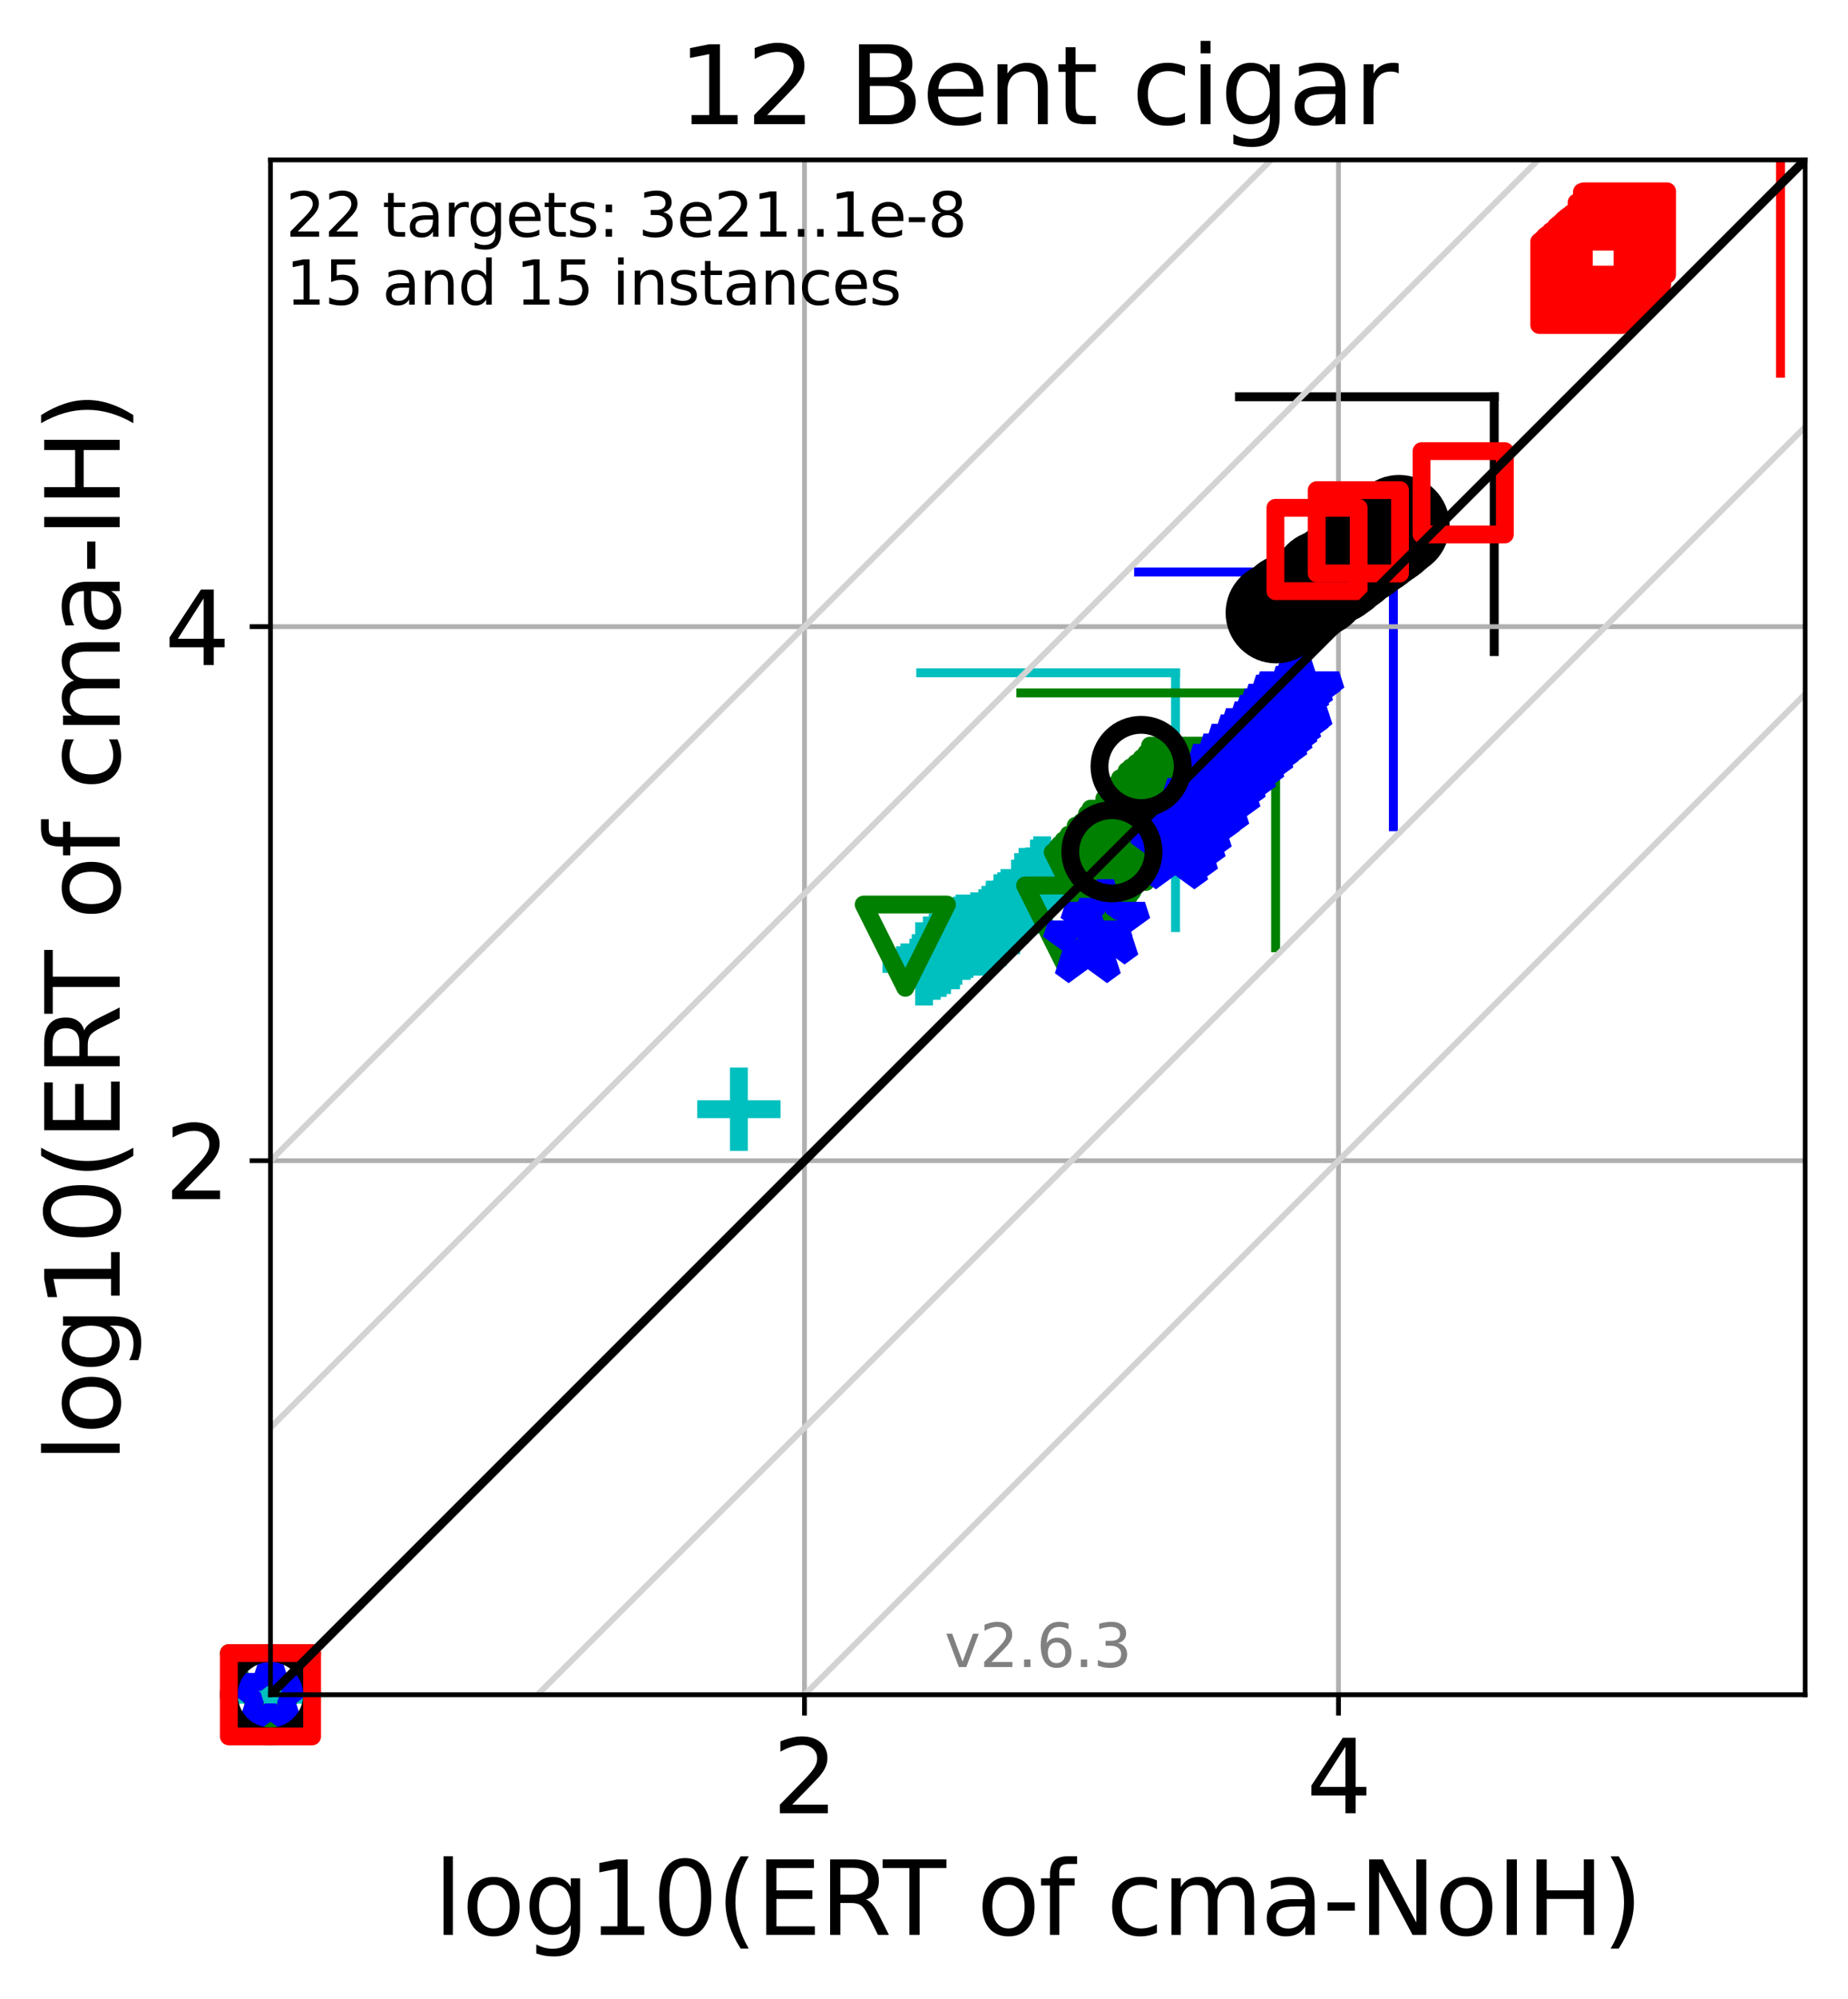 <?xml version="1.0" encoding="utf-8" standalone="no"?>
<!DOCTYPE svg PUBLIC "-//W3C//DTD SVG 1.1//EN"
  "http://www.w3.org/Graphics/SVG/1.1/DTD/svg11.dtd">
<svg height="335.983pt" version="1.1" viewBox="0 0 310.669 335.983" width="310.669pt" xmlns="http://www.w3.org/2000/svg" xmlns:xlink="http://www.w3.org/1999/xlink">
 <defs>
  <style type="text/css">*{stroke-linecap:butt;stroke-linejoin:round;}</style>
 </defs>
 <g id="figure_1">
  <g id="patch_1">
   <path d="M 0 335.983 
L 310.669 335.983 
L 310.669 -0 
L 0 -0 
z
" style="fill:#ffffff;"/>
  </g>
  <g id="axes_1">
   <g id="patch_2">
    <path d="M 45.469 284.877 
L 303.469 284.877 
L 303.469 26.877 
L 45.469 26.877 
z
" style="fill:#ffffff;"/>
   </g>
   <g id="line2d_1">
    <path clip-path="url(#pe88370decc)" d="M 197.62 155.919 
L 197.62 113.087 
" style="fill:none;stroke:#00bfbf;stroke-linecap:square;stroke-width:1.5;"/>
   </g>
   <g id="line2d_2">
    <path clip-path="url(#pe88370decc)" d="M 154.787 113.087 
L 197.62 113.087 
" style="fill:none;stroke:#00bfbf;stroke-linecap:square;stroke-width:1.5;"/>
   </g>
   <g id="line2d_3">
    <path clip-path="url(#pe88370decc)" d="M 214.446 159.308 
L 214.446 116.476 
" style="fill:none;stroke:#008000;stroke-linecap:square;stroke-width:1.5;"/>
   </g>
   <g id="line2d_4">
    <path clip-path="url(#pe88370decc)" d="M 171.613 116.476 
L 214.446 116.476 
" style="fill:none;stroke:#008000;stroke-linecap:square;stroke-width:1.5;"/>
   </g>
   <g id="line2d_5">
    <path clip-path="url(#pe88370decc)" d="M 234.241 138.978 
L 234.241 96.146 
" style="fill:none;stroke:#0000ff;stroke-linecap:square;stroke-width:1.5;"/>
   </g>
   <g id="line2d_6">
    <path clip-path="url(#pe88370decc)" d="M 191.408 96.146 
L 234.241 96.146 
" style="fill:none;stroke:#0000ff;stroke-linecap:square;stroke-width:1.5;"/>
   </g>
   <g id="line2d_7">
    <path clip-path="url(#pe88370decc)" d="M 251.196 109.528 
L 251.196 66.696 
" style="fill:none;stroke:#000000;stroke-linecap:square;stroke-width:1.5;"/>
   </g>
   <g id="line2d_8">
    <path clip-path="url(#pe88370decc)" d="M 208.363 66.696 
L 251.196 66.696 
" style="fill:none;stroke:#000000;stroke-linecap:square;stroke-width:1.5;"/>
   </g>
   <g id="line2d_9">
    <path clip-path="url(#pe88370decc)" d="M 299.321 62.734 
L 299.321 19.902 
" style="fill:none;stroke:#ff0000;stroke-linecap:square;stroke-width:1.5;"/>
   </g>
   <g id="line2d_10">
    <path clip-path="url(#pe88370decc)" d="M 256.488 19.902 
L 299.321 19.902 
" style="fill:none;stroke:#ff0000;stroke-linecap:square;stroke-width:1.5;"/>
   </g>
   <g id="matplotlib.axis_1">
    <g id="xtick_1">
     <g id="line2d_11">
      <path clip-path="url(#pe88370decc)" d="M 135.242 284.877 
L 135.242 26.877 
" style="fill:none;stroke:#b0b0b0;stroke-linecap:square;stroke-width:0.8;"/>
     </g>
     <g id="line2d_12">
      <defs>
       <path d="M 0 0 
L 0 3.5 
" id="m58b9a3be52" style="stroke:#000000;stroke-width:0.8;"/>
      </defs>
      <g>
       <use style="stroke:#000000;stroke-width:0.8;" x="135.242" xlink:href="#m58b9a3be52" y="284.877"/>
      </g>
     </g>
     <g id="text_1">
      <!-- 2 -->
      <g transform="translate(129.833 304.795)scale(0.17 -0.17)">
       <defs>
        <path d="M 1228 531 
L 3431 531 
L 3431 0 
L 469 0 
L 469 531 
Q 828 903 1448 1529 
Q 2069 2156 2228 2338 
Q 2531 2678 2651 2914 
Q 2772 3150 2772 3378 
Q 2772 3750 2511 3984 
Q 2250 4219 1831 4219 
Q 1534 4219 1204 4116 
Q 875 4013 500 3803 
L 500 4441 
Q 881 4594 1212 4672 
Q 1544 4750 1819 4750 
Q 2544 4750 2975 4387 
Q 3406 4025 3406 3419 
Q 3406 3131 3298 2873 
Q 3191 2616 2906 2266 
Q 2828 2175 2409 1742 
Q 1991 1309 1228 531 
z
" id="DejaVuSans-32" transform="scale(0.016)"/>
       </defs>
       <use xlink:href="#DejaVuSans-32"/>
      </g>
     </g>
    </g>
    <g id="xtick_2">
     <g id="line2d_13">
      <path clip-path="url(#pe88370decc)" d="M 225.014 284.877 
L 225.014 26.877 
" style="fill:none;stroke:#b0b0b0;stroke-linecap:square;stroke-width:0.8;"/>
     </g>
     <g id="line2d_14">
      <g>
       <use style="stroke:#000000;stroke-width:0.8;" x="225.014" xlink:href="#m58b9a3be52" y="284.877"/>
      </g>
     </g>
     <g id="text_2">
      <!-- 4 -->
      <g transform="translate(219.606 304.795)scale(0.17 -0.17)">
       <defs>
        <path d="M 2419 4116 
L 825 1625 
L 2419 1625 
L 2419 4116 
z
M 2253 4666 
L 3047 4666 
L 3047 1625 
L 3713 1625 
L 3713 1100 
L 3047 1100 
L 3047 0 
L 2419 0 
L 2419 1100 
L 313 1100 
L 313 1709 
L 2253 4666 
z
" id="DejaVuSans-34" transform="scale(0.016)"/>
       </defs>
       <use xlink:href="#DejaVuSans-34"/>
      </g>
     </g>
    </g>
    <g id="text_3">
     <!-- log10(ERT of cma-NoIH) -->
     <g transform="translate(72.925 325.247)scale(0.17 -0.17)">
      <defs>
       <path d="M 603 4863 
L 1178 4863 
L 1178 0 
L 603 0 
L 603 4863 
z
" id="DejaVuSans-6c" transform="scale(0.016)"/>
       <path d="M 1959 3097 
Q 1497 3097 1228 2736 
Q 959 2375 959 1747 
Q 959 1119 1226 758 
Q 1494 397 1959 397 
Q 2419 397 2687 759 
Q 2956 1122 2956 1747 
Q 2956 2369 2687 2733 
Q 2419 3097 1959 3097 
z
M 1959 3584 
Q 2709 3584 3137 3096 
Q 3566 2609 3566 1747 
Q 3566 888 3137 398 
Q 2709 -91 1959 -91 
Q 1206 -91 779 398 
Q 353 888 353 1747 
Q 353 2609 779 3096 
Q 1206 3584 1959 3584 
z
" id="DejaVuSans-6f" transform="scale(0.016)"/>
       <path d="M 2906 1791 
Q 2906 2416 2648 2759 
Q 2391 3103 1925 3103 
Q 1463 3103 1205 2759 
Q 947 2416 947 1791 
Q 947 1169 1205 825 
Q 1463 481 1925 481 
Q 2391 481 2648 825 
Q 2906 1169 2906 1791 
z
M 3481 434 
Q 3481 -459 3084 -895 
Q 2688 -1331 1869 -1331 
Q 1566 -1331 1297 -1286 
Q 1028 -1241 775 -1147 
L 775 -588 
Q 1028 -725 1275 -790 
Q 1522 -856 1778 -856 
Q 2344 -856 2625 -561 
Q 2906 -266 2906 331 
L 2906 616 
Q 2728 306 2450 153 
Q 2172 0 1784 0 
Q 1141 0 747 490 
Q 353 981 353 1791 
Q 353 2603 747 3093 
Q 1141 3584 1784 3584 
Q 2172 3584 2450 3431 
Q 2728 3278 2906 2969 
L 2906 3500 
L 3481 3500 
L 3481 434 
z
" id="DejaVuSans-67" transform="scale(0.016)"/>
       <path d="M 794 531 
L 1825 531 
L 1825 4091 
L 703 3866 
L 703 4441 
L 1819 4666 
L 2450 4666 
L 2450 531 
L 3481 531 
L 3481 0 
L 794 0 
L 794 531 
z
" id="DejaVuSans-31" transform="scale(0.016)"/>
       <path d="M 2034 4250 
Q 1547 4250 1301 3770 
Q 1056 3291 1056 2328 
Q 1056 1369 1301 889 
Q 1547 409 2034 409 
Q 2525 409 2770 889 
Q 3016 1369 3016 2328 
Q 3016 3291 2770 3770 
Q 2525 4250 2034 4250 
z
M 2034 4750 
Q 2819 4750 3233 4129 
Q 3647 3509 3647 2328 
Q 3647 1150 3233 529 
Q 2819 -91 2034 -91 
Q 1250 -91 836 529 
Q 422 1150 422 2328 
Q 422 3509 836 4129 
Q 1250 4750 2034 4750 
z
" id="DejaVuSans-30" transform="scale(0.016)"/>
       <path d="M 1984 4856 
Q 1566 4138 1362 3434 
Q 1159 2731 1159 2009 
Q 1159 1288 1364 580 
Q 1569 -128 1984 -844 
L 1484 -844 
Q 1016 -109 783 600 
Q 550 1309 550 2009 
Q 550 2706 781 3412 
Q 1013 4119 1484 4856 
L 1984 4856 
z
" id="DejaVuSans-28" transform="scale(0.016)"/>
       <path d="M 628 4666 
L 3578 4666 
L 3578 4134 
L 1259 4134 
L 1259 2753 
L 3481 2753 
L 3481 2222 
L 1259 2222 
L 1259 531 
L 3634 531 
L 3634 0 
L 628 0 
L 628 4666 
z
" id="DejaVuSans-45" transform="scale(0.016)"/>
       <path d="M 2841 2188 
Q 3044 2119 3236 1894 
Q 3428 1669 3622 1275 
L 4263 0 
L 3584 0 
L 2988 1197 
Q 2756 1666 2539 1819 
Q 2322 1972 1947 1972 
L 1259 1972 
L 1259 0 
L 628 0 
L 628 4666 
L 2053 4666 
Q 2853 4666 3247 4331 
Q 3641 3997 3641 3322 
Q 3641 2881 3436 2590 
Q 3231 2300 2841 2188 
z
M 1259 4147 
L 1259 2491 
L 2053 2491 
Q 2509 2491 2742 2702 
Q 2975 2913 2975 3322 
Q 2975 3731 2742 3939 
Q 2509 4147 2053 4147 
L 1259 4147 
z
" id="DejaVuSans-52" transform="scale(0.016)"/>
       <path d="M -19 4666 
L 3928 4666 
L 3928 4134 
L 2272 4134 
L 2272 0 
L 1638 0 
L 1638 4134 
L -19 4134 
L -19 4666 
z
" id="DejaVuSans-54" transform="scale(0.016)"/>
       <path id="DejaVuSans-20" transform="scale(0.016)"/>
       <path d="M 2375 4863 
L 2375 4384 
L 1825 4384 
Q 1516 4384 1395 4259 
Q 1275 4134 1275 3809 
L 1275 3500 
L 2222 3500 
L 2222 3053 
L 1275 3053 
L 1275 0 
L 697 0 
L 697 3053 
L 147 3053 
L 147 3500 
L 697 3500 
L 697 3744 
Q 697 4328 969 4595 
Q 1241 4863 1831 4863 
L 2375 4863 
z
" id="DejaVuSans-66" transform="scale(0.016)"/>
       <path d="M 3122 3366 
L 3122 2828 
Q 2878 2963 2633 3030 
Q 2388 3097 2138 3097 
Q 1578 3097 1268 2742 
Q 959 2388 959 1747 
Q 959 1106 1268 751 
Q 1578 397 2138 397 
Q 2388 397 2633 464 
Q 2878 531 3122 666 
L 3122 134 
Q 2881 22 2623 -34 
Q 2366 -91 2075 -91 
Q 1284 -91 818 406 
Q 353 903 353 1747 
Q 353 2603 823 3093 
Q 1294 3584 2113 3584 
Q 2378 3584 2631 3529 
Q 2884 3475 3122 3366 
z
" id="DejaVuSans-63" transform="scale(0.016)"/>
       <path d="M 3328 2828 
Q 3544 3216 3844 3400 
Q 4144 3584 4550 3584 
Q 5097 3584 5394 3201 
Q 5691 2819 5691 2113 
L 5691 0 
L 5113 0 
L 5113 2094 
Q 5113 2597 4934 2840 
Q 4756 3084 4391 3084 
Q 3944 3084 3684 2787 
Q 3425 2491 3425 1978 
L 3425 0 
L 2847 0 
L 2847 2094 
Q 2847 2600 2669 2842 
Q 2491 3084 2119 3084 
Q 1678 3084 1418 2786 
Q 1159 2488 1159 1978 
L 1159 0 
L 581 0 
L 581 3500 
L 1159 3500 
L 1159 2956 
Q 1356 3278 1631 3431 
Q 1906 3584 2284 3584 
Q 2666 3584 2933 3390 
Q 3200 3197 3328 2828 
z
" id="DejaVuSans-6d" transform="scale(0.016)"/>
       <path d="M 2194 1759 
Q 1497 1759 1228 1600 
Q 959 1441 959 1056 
Q 959 750 1161 570 
Q 1363 391 1709 391 
Q 2188 391 2477 730 
Q 2766 1069 2766 1631 
L 2766 1759 
L 2194 1759 
z
M 3341 1997 
L 3341 0 
L 2766 0 
L 2766 531 
Q 2569 213 2275 61 
Q 1981 -91 1556 -91 
Q 1019 -91 701 211 
Q 384 513 384 1019 
Q 384 1609 779 1909 
Q 1175 2209 1959 2209 
L 2766 2209 
L 2766 2266 
Q 2766 2663 2505 2880 
Q 2244 3097 1772 3097 
Q 1472 3097 1187 3025 
Q 903 2953 641 2809 
L 641 3341 
Q 956 3463 1253 3523 
Q 1550 3584 1831 3584 
Q 2591 3584 2966 3190 
Q 3341 2797 3341 1997 
z
" id="DejaVuSans-61" transform="scale(0.016)"/>
       <path d="M 313 2009 
L 1997 2009 
L 1997 1497 
L 313 1497 
L 313 2009 
z
" id="DejaVuSans-2d" transform="scale(0.016)"/>
       <path d="M 628 4666 
L 1478 4666 
L 3547 763 
L 3547 4666 
L 4159 4666 
L 4159 0 
L 3309 0 
L 1241 3903 
L 1241 0 
L 628 0 
L 628 4666 
z
" id="DejaVuSans-4e" transform="scale(0.016)"/>
       <path d="M 628 4666 
L 1259 4666 
L 1259 0 
L 628 0 
L 628 4666 
z
" id="DejaVuSans-49" transform="scale(0.016)"/>
       <path d="M 628 4666 
L 1259 4666 
L 1259 2753 
L 3553 2753 
L 3553 4666 
L 4184 4666 
L 4184 0 
L 3553 0 
L 3553 2222 
L 1259 2222 
L 1259 0 
L 628 0 
L 628 4666 
z
" id="DejaVuSans-48" transform="scale(0.016)"/>
       <path d="M 513 4856 
L 1013 4856 
Q 1481 4119 1714 3412 
Q 1947 2706 1947 2009 
Q 1947 1309 1714 600 
Q 1481 -109 1013 -844 
L 513 -844 
Q 928 -128 1133 580 
Q 1338 1288 1338 2009 
Q 1338 2731 1133 3434 
Q 928 4138 513 4856 
z
" id="DejaVuSans-29" transform="scale(0.016)"/>
      </defs>
      <use xlink:href="#DejaVuSans-6c"/>
      <use x="27.783" xlink:href="#DejaVuSans-6f"/>
      <use x="88.965" xlink:href="#DejaVuSans-67"/>
      <use x="152.441" xlink:href="#DejaVuSans-31"/>
      <use x="216.064" xlink:href="#DejaVuSans-30"/>
      <use x="279.688" xlink:href="#DejaVuSans-28"/>
      <use x="318.701" xlink:href="#DejaVuSans-45"/>
      <use x="381.885" xlink:href="#DejaVuSans-52"/>
      <use x="444.117" xlink:href="#DejaVuSans-54"/>
      <use x="505.201" xlink:href="#DejaVuSans-20"/>
      <use x="536.988" xlink:href="#DejaVuSans-6f"/>
      <use x="598.17" xlink:href="#DejaVuSans-66"/>
      <use x="633.375" xlink:href="#DejaVuSans-20"/>
      <use x="665.162" xlink:href="#DejaVuSans-63"/>
      <use x="720.143" xlink:href="#DejaVuSans-6d"/>
      <use x="817.555" xlink:href="#DejaVuSans-61"/>
      <use x="878.834" xlink:href="#DejaVuSans-2d"/>
      <use x="914.918" xlink:href="#DejaVuSans-4e"/>
      <use x="989.723" xlink:href="#DejaVuSans-6f"/>
      <use x="1050.904" xlink:href="#DejaVuSans-49"/>
      <use x="1080.396" xlink:href="#DejaVuSans-48"/>
      <use x="1155.592" xlink:href="#DejaVuSans-29"/>
     </g>
    </g>
   </g>
   <g id="matplotlib.axis_2">
    <g id="ytick_1">
     <g id="line2d_15">
      <path clip-path="url(#pe88370decc)" d="M 45.469 195.105 
L 303.469 195.105 
" style="fill:none;stroke:#b0b0b0;stroke-linecap:square;stroke-width:0.8;"/>
     </g>
     <g id="line2d_16">
      <defs>
       <path d="M 0 0 
L -3.5 0 
" id="m7a13456a3b" style="stroke:#000000;stroke-width:0.8;"/>
      </defs>
      <g>
       <use style="stroke:#000000;stroke-width:0.8;" x="45.469" xlink:href="#m7a13456a3b" y="195.105"/>
      </g>
     </g>
     <g id="text_4">
      <!-- 2 -->
      <g transform="translate(27.653 201.563)scale(0.17 -0.17)">
       <use xlink:href="#DejaVuSans-32"/>
      </g>
     </g>
    </g>
    <g id="ytick_2">
     <g id="line2d_17">
      <path clip-path="url(#pe88370decc)" d="M 45.469 105.332 
L 303.469 105.332 
" style="fill:none;stroke:#b0b0b0;stroke-linecap:square;stroke-width:0.8;"/>
     </g>
     <g id="line2d_18">
      <g>
       <use style="stroke:#000000;stroke-width:0.8;" x="45.469" xlink:href="#m7a13456a3b" y="105.332"/>
      </g>
     </g>
     <g id="text_5">
      <!-- 4 -->
      <g transform="translate(27.653 111.791)scale(0.17 -0.17)">
       <use xlink:href="#DejaVuSans-34"/>
      </g>
     </g>
    </g>
    <g id="text_6">
     <!-- log10(ERT of cma-IH) -->
     <g transform="translate(20.117 245.862)rotate(-90)scale(0.17 -0.17)">
      <use xlink:href="#DejaVuSans-6c"/>
      <use x="27.783" xlink:href="#DejaVuSans-6f"/>
      <use x="88.965" xlink:href="#DejaVuSans-67"/>
      <use x="152.441" xlink:href="#DejaVuSans-31"/>
      <use x="216.064" xlink:href="#DejaVuSans-30"/>
      <use x="279.688" xlink:href="#DejaVuSans-28"/>
      <use x="318.701" xlink:href="#DejaVuSans-45"/>
      <use x="381.885" xlink:href="#DejaVuSans-52"/>
      <use x="444.117" xlink:href="#DejaVuSans-54"/>
      <use x="505.201" xlink:href="#DejaVuSans-20"/>
      <use x="536.988" xlink:href="#DejaVuSans-6f"/>
      <use x="598.17" xlink:href="#DejaVuSans-66"/>
      <use x="633.375" xlink:href="#DejaVuSans-20"/>
      <use x="665.162" xlink:href="#DejaVuSans-63"/>
      <use x="720.143" xlink:href="#DejaVuSans-6d"/>
      <use x="817.555" xlink:href="#DejaVuSans-61"/>
      <use x="878.834" xlink:href="#DejaVuSans-2d"/>
      <use x="914.918" xlink:href="#DejaVuSans-49"/>
      <use x="944.41" xlink:href="#DejaVuSans-48"/>
      <use x="1019.605" xlink:href="#DejaVuSans-29"/>
     </g>
    </g>
   </g>
   <g id="line2d_19">
    <defs>
     <path d="M -7 0 
L 7 0 
M 0 7 
L 0 -7 
" id="mf3eb444667" style="stroke:#00bfbf;stroke-width:3;"/>
    </defs>
    <g>
     <use style="fill-opacity:0;stroke:#00bfbf;stroke-width:3;" x="45.469" xlink:href="#mf3eb444667" y="284.877"/>
     <use style="fill-opacity:0;stroke:#00bfbf;stroke-width:3;" x="124.215" xlink:href="#mf3eb444667" y="186.453"/>
     <use style="fill-opacity:0;stroke:#00bfbf;stroke-width:3;" x="155.35" xlink:href="#mf3eb444667" y="162.024"/>
     <use style="fill-opacity:0;stroke:#00bfbf;stroke-width:3;" x="156.645" xlink:href="#mf3eb444667" y="161.06"/>
     <use style="fill-opacity:0;stroke:#00bfbf;stroke-width:3;" x="157.638" xlink:href="#mf3eb444667" y="160.568"/>
     <use style="fill-opacity:0;stroke:#00bfbf;stroke-width:3;" x="158.377" xlink:href="#mf3eb444667" y="160.088"/>
     <use style="fill-opacity:0;stroke:#00bfbf;stroke-width:3;" x="159.884" xlink:href="#mf3eb444667" y="159.283"/>
     <use style="fill-opacity:0;stroke:#00bfbf;stroke-width:3;" x="160.273" xlink:href="#mf3eb444667" y="158.53"/>
     <use style="fill-opacity:0;stroke:#00bfbf;stroke-width:3;" x="161.685" xlink:href="#mf3eb444667" y="157.716"/>
     <use style="fill-opacity:0;stroke:#00bfbf;stroke-width:3;" x="162.145" xlink:href="#mf3eb444667" y="157.375"/>
     <use style="fill-opacity:0;stroke:#00bfbf;stroke-width:3;" x="164.602" xlink:href="#mf3eb444667" y="157"/>
     <use style="fill-opacity:0;stroke:#00bfbf;stroke-width:3;" x="165.968" xlink:href="#mf3eb444667" y="156.473"/>
     <use style="fill-opacity:0;stroke:#00bfbf;stroke-width:3;" x="167.205" xlink:href="#mf3eb444667" y="155.515"/>
     <use style="fill-opacity:0;stroke:#00bfbf;stroke-width:3;" x="167.71" xlink:href="#mf3eb444667" y="155.43"/>
     <use style="fill-opacity:0;stroke:#00bfbf;stroke-width:3;" x="168.514" xlink:href="#mf3eb444667" y="153.961"/>
     <use style="fill-opacity:0;stroke:#00bfbf;stroke-width:3;" x="169.998" xlink:href="#mf3eb444667" y="153.399"/>
     <use style="fill-opacity:0;stroke:#00bfbf;stroke-width:3;" x="171.46" xlink:href="#mf3eb444667" y="151.513"/>
     <use style="fill-opacity:0;stroke:#00bfbf;stroke-width:3;" x="171.992" xlink:href="#mf3eb444667" y="150.412"/>
     <use style="fill-opacity:0;stroke:#00bfbf;stroke-width:3;" x="172.732" xlink:href="#mf3eb444667" y="149.543"/>
     <use style="fill-opacity:0;stroke:#00bfbf;stroke-width:3;" x="173.855" xlink:href="#mf3eb444667" y="149.451"/>
     <use style="fill-opacity:0;stroke:#00bfbf;stroke-width:3;" x="174.653" xlink:href="#mf3eb444667" y="148.13"/>
     <use style="fill-opacity:0;stroke:#00bfbf;stroke-width:3;" x="175.196" xlink:href="#mf3eb444667" y="147.589"/>
    </g>
   </g>
   <g id="line2d_20">
    <defs>
     <path d="M -0 7 
L 7 -7 
L -7 -7 
z
" id="m4b9b39e2ca" style="stroke:#008000;stroke-linejoin:miter;stroke-width:3;"/>
    </defs>
    <g>
     <use style="fill-opacity:0;stroke:#008000;stroke-linejoin:miter;stroke-width:3;" x="45.469" xlink:href="#m4b9b39e2ca" y="284.877"/>
     <use style="fill-opacity:0;stroke:#008000;stroke-linejoin:miter;stroke-width:3;" x="152.194" xlink:href="#m4b9b39e2ca" y="159.047"/>
     <use style="fill-opacity:0;stroke:#008000;stroke-linejoin:miter;stroke-width:3;" x="179.329" xlink:href="#m4b9b39e2ca" y="155.844"/>
     <use style="fill-opacity:0;stroke:#008000;stroke-linejoin:miter;stroke-width:3;" x="183.975" xlink:href="#m4b9b39e2ca" y="150.254"/>
     <use style="fill-opacity:0;stroke:#008000;stroke-linejoin:miter;stroke-width:3;" x="184.7" xlink:href="#m4b9b39e2ca" y="149.514"/>
     <use style="fill-opacity:0;stroke:#008000;stroke-linejoin:miter;stroke-width:3;" x="185.107" xlink:href="#m4b9b39e2ca" y="148.991"/>
     <use style="fill-opacity:0;stroke:#008000;stroke-linejoin:miter;stroke-width:3;" x="185.778" xlink:href="#m4b9b39e2ca" y="148.257"/>
     <use style="fill-opacity:0;stroke:#008000;stroke-linejoin:miter;stroke-width:3;" x="186.64" xlink:href="#m4b9b39e2ca" y="147.305"/>
     <use style="fill-opacity:0;stroke:#008000;stroke-linejoin:miter;stroke-width:3;" x="187.832" xlink:href="#m4b9b39e2ca" y="145.797"/>
     <use style="fill-opacity:0;stroke:#008000;stroke-linejoin:miter;stroke-width:3;" x="188.845" xlink:href="#m4b9b39e2ca" y="145.149"/>
     <use style="fill-opacity:0;stroke:#008000;stroke-linejoin:miter;stroke-width:3;" x="189.736" xlink:href="#m4b9b39e2ca" y="143.789"/>
     <use style="fill-opacity:0;stroke:#008000;stroke-linejoin:miter;stroke-width:3;" x="190.336" xlink:href="#m4b9b39e2ca" y="142.934"/>
     <use style="fill-opacity:0;stroke:#008000;stroke-linejoin:miter;stroke-width:3;" x="192.644" xlink:href="#m4b9b39e2ca" y="141.242"/>
     <use style="fill-opacity:0;stroke:#008000;stroke-linejoin:miter;stroke-width:3;" x="193.743" xlink:href="#m4b9b39e2ca" y="140.293"/>
     <use style="fill-opacity:0;stroke:#008000;stroke-linejoin:miter;stroke-width:3;" x="194.895" xlink:href="#m4b9b39e2ca" y="138.562"/>
     <use style="fill-opacity:0;stroke:#008000;stroke-linejoin:miter;stroke-width:3;" x="195.287" xlink:href="#m4b9b39e2ca" y="137.824"/>
     <use style="fill-opacity:0;stroke:#008000;stroke-linejoin:miter;stroke-width:3;" x="196.39" xlink:href="#m4b9b39e2ca" y="136.586"/>
     <use style="fill-opacity:0;stroke:#008000;stroke-linejoin:miter;stroke-width:3;" x="197.082" xlink:href="#m4b9b39e2ca" y="135.985"/>
     <use style="fill-opacity:0;stroke:#008000;stroke-linejoin:miter;stroke-width:3;" x="197.973" xlink:href="#m4b9b39e2ca" y="135.259"/>
     <use style="fill-opacity:0;stroke:#008000;stroke-linejoin:miter;stroke-width:3;" x="198.906" xlink:href="#m4b9b39e2ca" y="134.416"/>
     <use style="fill-opacity:0;stroke:#008000;stroke-linejoin:miter;stroke-width:3;" x="199.722" xlink:href="#m4b9b39e2ca" y="133.545"/>
     <use style="fill-opacity:0;stroke:#008000;stroke-linejoin:miter;stroke-width:3;" x="200.336" xlink:href="#m4b9b39e2ca" y="132.333"/>
    </g>
   </g>
   <g id="line2d_21">
    <defs>
     <path d="M 0 -7 
L -1.572 -2.163 
L -6.657 -2.163 
L -2.543 0.826 
L -4.114 5.663 
L -0 2.674 
L 4.114 5.663 
L 2.543 0.826 
L 6.657 -2.163 
L 1.572 -2.163 
z
" id="m11e49c673d" style="stroke:#0000ff;stroke-linejoin:bevel;stroke-width:3;"/>
    </defs>
    <g>
     <use style="fill-opacity:0;stroke:#0000ff;stroke-linejoin:bevel;stroke-width:3;" x="45.469" xlink:href="#m11e49c673d" y="284.877"/>
     <use style="fill-opacity:0;stroke:#0000ff;stroke-linejoin:bevel;stroke-width:3;" x="182.875" xlink:href="#m11e49c673d" y="158.391"/>
     <use style="fill-opacity:0;stroke:#0000ff;stroke-linejoin:bevel;stroke-width:3;" x="185.819" xlink:href="#m11e49c673d" y="155.251"/>
     <use style="fill-opacity:0;stroke:#0000ff;stroke-linejoin:bevel;stroke-width:3;" x="197.559" xlink:href="#m11e49c673d" y="142.618"/>
     <use style="fill-opacity:0;stroke:#0000ff;stroke-linejoin:bevel;stroke-width:3;" x="198.476" xlink:href="#m11e49c673d" y="141.205"/>
     <use style="fill-opacity:0;stroke:#0000ff;stroke-linejoin:bevel;stroke-width:3;" x="199.223" xlink:href="#m11e49c673d" y="140.792"/>
     <use style="fill-opacity:0;stroke:#0000ff;stroke-linejoin:bevel;stroke-width:3;" x="200.499" xlink:href="#m11e49c673d" y="138.715"/>
     <use style="fill-opacity:0;stroke:#0000ff;stroke-linejoin:bevel;stroke-width:3;" x="201.533" xlink:href="#m11e49c673d" y="137.074"/>
     <use style="fill-opacity:0;stroke:#0000ff;stroke-linejoin:bevel;stroke-width:3;" x="202.914" xlink:href="#m11e49c673d" y="134.436"/>
     <use style="fill-opacity:0;stroke:#0000ff;stroke-linejoin:bevel;stroke-width:3;" x="204.477" xlink:href="#m11e49c673d" y="133.237"/>
     <use style="fill-opacity:0;stroke:#0000ff;stroke-linejoin:bevel;stroke-width:3;" x="206.355" xlink:href="#m11e49c673d" y="130.326"/>
     <use style="fill-opacity:0;stroke:#0000ff;stroke-linejoin:bevel;stroke-width:3;" x="207.25" xlink:href="#m11e49c673d" y="128.701"/>
     <use style="fill-opacity:0;stroke:#0000ff;stroke-linejoin:bevel;stroke-width:3;" x="208.986" xlink:href="#m11e49c673d" y="126.97"/>
     <use style="fill-opacity:0;stroke:#0000ff;stroke-linejoin:bevel;stroke-width:3;" x="210.363" xlink:href="#m11e49c673d" y="125.338"/>
     <use style="fill-opacity:0;stroke:#0000ff;stroke-linejoin:bevel;stroke-width:3;" x="211.886" xlink:href="#m11e49c673d" y="123.767"/>
     <use style="fill-opacity:0;stroke:#0000ff;stroke-linejoin:bevel;stroke-width:3;" x="212.773" xlink:href="#m11e49c673d" y="122.696"/>
     <use style="fill-opacity:0;stroke:#0000ff;stroke-linejoin:bevel;stroke-width:3;" x="214.239" xlink:href="#m11e49c673d" y="121.556"/>
     <use style="fill-opacity:0;stroke:#0000ff;stroke-linejoin:bevel;stroke-width:3;" x="215.114" xlink:href="#m11e49c673d" y="120.471"/>
     <use style="fill-opacity:0;stroke:#0000ff;stroke-linejoin:bevel;stroke-width:3;" x="215.913" xlink:href="#m11e49c673d" y="119.404"/>
     <use style="fill-opacity:0;stroke:#0000ff;stroke-linejoin:bevel;stroke-width:3;" x="216.559" xlink:href="#m11e49c673d" y="118.61"/>
     <use style="fill-opacity:0;stroke:#0000ff;stroke-linejoin:bevel;stroke-width:3;" x="217.828" xlink:href="#m11e49c673d" y="117.079"/>
     <use style="fill-opacity:0;stroke:#0000ff;stroke-linejoin:bevel;stroke-width:3;" x="218.466" xlink:href="#m11e49c673d" y="116.515"/>
    </g>
   </g>
   <g id="line2d_22">
    <defs>
     <path d="M 0 7 
C 1.856 7 3.637 6.262 4.95 4.95 
C 6.262 3.637 7 1.856 7 0 
C 7 -1.856 6.262 -3.637 4.95 -4.95 
C 3.637 -6.262 1.856 -7 0 -7 
C -1.856 -7 -3.637 -6.262 -4.95 -4.95 
C -6.262 -3.637 -7 -1.856 -7 0 
C -7 1.856 -6.262 3.637 -4.95 4.95 
C -3.637 6.262 -1.856 7 0 7 
z
" id="mb3752943d4" style="stroke:#000000;stroke-width:3;"/>
    </defs>
    <g>
     <use style="fill-opacity:0;stroke:#000000;stroke-width:3;" x="45.469" xlink:href="#mb3752943d4" y="284.877"/>
     <use style="fill-opacity:0;stroke:#000000;stroke-width:3;" x="186.924" xlink:href="#mb3752943d4" y="143.182"/>
     <use style="fill-opacity:0;stroke:#000000;stroke-width:3;" x="191.832" xlink:href="#mb3752943d4" y="128.837"/>
     <use style="fill-opacity:0;stroke:#000000;stroke-width:3;" x="214.537" xlink:href="#mb3752943d4" y="103.014"/>
     <use style="fill-opacity:0;stroke:#000000;stroke-width:3;" x="215.551" xlink:href="#mb3752943d4" y="102.401"/>
     <use style="fill-opacity:0;stroke:#000000;stroke-width:3;" x="216.59" xlink:href="#mb3752943d4" y="101.565"/>
     <use style="fill-opacity:0;stroke:#000000;stroke-width:3;" x="218.364" xlink:href="#mb3752943d4" y="100.628"/>
     <use style="fill-opacity:0;stroke:#000000;stroke-width:3;" x="219.624" xlink:href="#mb3752943d4" y="99.878"/>
     <use style="fill-opacity:0;stroke:#000000;stroke-width:3;" x="221.507" xlink:href="#mb3752943d4" y="98.572"/>
     <use style="fill-opacity:0;stroke:#000000;stroke-width:3;" x="222.366" xlink:href="#mb3752943d4" y="97.586"/>
     <use style="fill-opacity:0;stroke:#000000;stroke-width:3;" x="224.472" xlink:href="#mb3752943d4" y="96.387"/>
     <use style="fill-opacity:0;stroke:#000000;stroke-width:3;" x="225.469" xlink:href="#mb3752943d4" y="95.667"/>
     <use style="fill-opacity:0;stroke:#000000;stroke-width:3;" x="226.991" xlink:href="#mb3752943d4" y="94.476"/>
     <use style="fill-opacity:0;stroke:#000000;stroke-width:3;" x="227.756" xlink:href="#mb3752943d4" y="93.734"/>
     <use style="fill-opacity:0;stroke:#000000;stroke-width:3;" x="228.98" xlink:href="#mb3752943d4" y="93.008"/>
     <use style="fill-opacity:0;stroke:#000000;stroke-width:3;" x="229.729" xlink:href="#mb3752943d4" y="92.43"/>
     <use style="fill-opacity:0;stroke:#000000;stroke-width:3;" x="231.071" xlink:href="#mb3752943d4" y="91.51"/>
     <use style="fill-opacity:0;stroke:#000000;stroke-width:3;" x="231.892" xlink:href="#mb3752943d4" y="90.865"/>
     <use style="fill-opacity:0;stroke:#000000;stroke-width:3;" x="232.983" xlink:href="#mb3752943d4" y="90.104"/>
     <use style="fill-opacity:0;stroke:#000000;stroke-width:3;" x="233.617" xlink:href="#mb3752943d4" y="89.642"/>
     <use style="fill-opacity:0;stroke:#000000;stroke-width:3;" x="234.614" xlink:href="#mb3752943d4" y="88.77"/>
     <use style="fill-opacity:0;stroke:#000000;stroke-width:3;" x="235.195" xlink:href="#mb3752943d4" y="88.33"/>
    </g>
   </g>
   <g id="line2d_23">
    <defs>
     <path d="M -7 7 
L 7 7 
L 7 -7 
L -7 -7 
z
" id="m42a864ec45" style="stroke:#ff0000;stroke-linejoin:miter;stroke-width:3;"/>
    </defs>
    <g>
     <use style="fill-opacity:0;stroke:#ff0000;stroke-linejoin:miter;stroke-width:3;" x="45.469" xlink:href="#m42a864ec45" y="284.877"/>
     <use style="fill-opacity:0;stroke:#ff0000;stroke-linejoin:miter;stroke-width:3;" x="221.411" xlink:href="#m42a864ec45" y="92.366"/>
     <use style="fill-opacity:0;stroke:#ff0000;stroke-linejoin:miter;stroke-width:3;" x="228.356" xlink:href="#m42a864ec45" y="89.39"/>
     <use style="fill-opacity:0;stroke:#ff0000;stroke-linejoin:miter;stroke-width:3;" x="245.981" xlink:href="#m42a864ec45" y="82.835"/>
     <use style="fill-opacity:0;stroke:#ff0000;stroke-linejoin:miter;stroke-width:3;" x="265.763" xlink:href="#m42a864ec45" y="47.626"/>
     <use style="fill-opacity:0;stroke:#ff0000;stroke-linejoin:miter;stroke-width:3;" x="266.135" xlink:href="#m42a864ec45" y="47.317"/>
     <use style="fill-opacity:0;stroke:#ff0000;stroke-linejoin:miter;stroke-width:3;" x="266.707" xlink:href="#m42a864ec45" y="46.707"/>
     <use style="fill-opacity:0;stroke:#ff0000;stroke-linejoin:miter;stroke-width:3;" x="267.12" xlink:href="#m42a864ec45" y="46.4"/>
     <use style="fill-opacity:0;stroke:#ff0000;stroke-linejoin:miter;stroke-width:3;" x="267.709" xlink:href="#m42a864ec45" y="45.855"/>
     <use style="fill-opacity:0;stroke:#ff0000;stroke-linejoin:miter;stroke-width:3;" x="268.133" xlink:href="#m42a864ec45" y="45.581"/>
     <use style="fill-opacity:0;stroke:#ff0000;stroke-linejoin:miter;stroke-width:3;" x="268.602" xlink:href="#m42a864ec45" y="45.007"/>
     <use style="fill-opacity:0;stroke:#ff0000;stroke-linejoin:miter;stroke-width:3;" x="269.018" xlink:href="#m42a864ec45" y="44.665"/>
     <use style="fill-opacity:0;stroke:#ff0000;stroke-linejoin:miter;stroke-width:3;" x="269.535" xlink:href="#m42a864ec45" y="44.218"/>
     <use style="fill-opacity:0;stroke:#ff0000;stroke-linejoin:miter;stroke-width:3;" x="269.858" xlink:href="#m42a864ec45" y="43.881"/>
     <use style="fill-opacity:0;stroke:#ff0000;stroke-linejoin:miter;stroke-width:3;" x="270.381" xlink:href="#m42a864ec45" y="43.449"/>
     <use style="fill-opacity:0;stroke:#ff0000;stroke-linejoin:miter;stroke-width:3;" x="270.72" xlink:href="#m42a864ec45" y="43.231"/>
     <use style="fill-opacity:0;stroke:#ff0000;stroke-linejoin:miter;stroke-width:3;" x="271.169" xlink:href="#m42a864ec45" y="42.848"/>
     <use style="fill-opacity:0;stroke:#ff0000;stroke-linejoin:miter;stroke-width:3;" x="271.557" xlink:href="#m42a864ec45" y="42.679"/>
     <use style="fill-opacity:0;stroke:#ff0000;stroke-linejoin:miter;stroke-width:3;" x="272.044" xlink:href="#m42a864ec45" y="41.038"/>
     <use style="fill-opacity:0;stroke:#ff0000;stroke-linejoin:miter;stroke-width:3;" x="272.433" xlink:href="#m42a864ec45" y="40.896"/>
     <use style="fill-opacity:0;stroke:#ff0000;stroke-linejoin:miter;stroke-width:3;" x="272.937" xlink:href="#m42a864ec45" y="39.265"/>
     <use style="fill-opacity:0;stroke:#ff0000;stroke-linejoin:miter;stroke-width:3;" x="273.259" xlink:href="#m42a864ec45" y="39.163"/>
    </g>
   </g>
   <g id="line2d_24">
    <path clip-path="url(#pe88370decc)" d="M 45.469 284.877 
L 303.469 26.877 
" style="fill:none;stroke:#000000;stroke-linecap:square;stroke-width:1.5;"/>
   </g>
   <g id="line2d_25">
    <path clip-path="url(#pe88370decc)" d="M 90.355 284.877 
L 311.669 63.563 
" style="fill:none;stroke:#d3d3d3;stroke-linecap:square;"/>
   </g>
   <g id="line2d_26">
    <path clip-path="url(#pe88370decc)" d="M 135.242 284.877 
L 311.669 108.45 
" style="fill:none;stroke:#d3d3d3;stroke-linecap:square;"/>
   </g>
   <g id="line2d_27">
    <path clip-path="url(#pe88370decc)" d="M 45.469 239.991 
L 286.46 -1 
" style="fill:none;stroke:#d3d3d3;stroke-linecap:square;"/>
   </g>
   <g id="line2d_28">
    <path clip-path="url(#pe88370decc)" d="M 45.469 195.105 
L 241.574 -1 
" style="fill:none;stroke:#d3d3d3;stroke-linecap:square;"/>
   </g>
   <g id="patch_3">
    <path d="M 45.469 284.877 
L 45.469 26.877 
" style="fill:none;stroke:#000000;stroke-linecap:square;stroke-linejoin:miter;stroke-width:0.8;"/>
   </g>
   <g id="patch_4">
    <path d="M 303.469 284.877 
L 303.469 26.877 
" style="fill:none;stroke:#000000;stroke-linecap:square;stroke-linejoin:miter;stroke-width:0.8;"/>
   </g>
   <g id="patch_5">
    <path d="M 45.469 284.877 
L 303.469 284.877 
" style="fill:none;stroke:#000000;stroke-linecap:square;stroke-linejoin:miter;stroke-width:0.8;"/>
   </g>
   <g id="patch_6">
    <path d="M 45.469 26.877 
L 303.469 26.877 
" style="fill:none;stroke:#000000;stroke-linecap:square;stroke-linejoin:miter;stroke-width:0.8;"/>
   </g>
   <g id="text_7">
    <!-- 22 targets: 3e21..1e-8 -->
    <g transform="translate(48.049 39.788)scale(0.102 -0.102)">
     <defs>
      <path d="M 1172 4494 
L 1172 3500 
L 2356 3500 
L 2356 3053 
L 1172 3053 
L 1172 1153 
Q 1172 725 1289 603 
Q 1406 481 1766 481 
L 2356 481 
L 2356 0 
L 1766 0 
Q 1100 0 847 248 
Q 594 497 594 1153 
L 594 3053 
L 172 3053 
L 172 3500 
L 594 3500 
L 594 4494 
L 1172 4494 
z
" id="DejaVuSans-74" transform="scale(0.016)"/>
      <path d="M 2631 2963 
Q 2534 3019 2420 3045 
Q 2306 3072 2169 3072 
Q 1681 3072 1420 2755 
Q 1159 2438 1159 1844 
L 1159 0 
L 581 0 
L 581 3500 
L 1159 3500 
L 1159 2956 
Q 1341 3275 1631 3429 
Q 1922 3584 2338 3584 
Q 2397 3584 2469 3576 
Q 2541 3569 2628 3553 
L 2631 2963 
z
" id="DejaVuSans-72" transform="scale(0.016)"/>
      <path d="M 3597 1894 
L 3597 1613 
L 953 1613 
Q 991 1019 1311 708 
Q 1631 397 2203 397 
Q 2534 397 2845 478 
Q 3156 559 3463 722 
L 3463 178 
Q 3153 47 2828 -22 
Q 2503 -91 2169 -91 
Q 1331 -91 842 396 
Q 353 884 353 1716 
Q 353 2575 817 3079 
Q 1281 3584 2069 3584 
Q 2775 3584 3186 3129 
Q 3597 2675 3597 1894 
z
M 3022 2063 
Q 3016 2534 2758 2815 
Q 2500 3097 2075 3097 
Q 1594 3097 1305 2825 
Q 1016 2553 972 2059 
L 3022 2063 
z
" id="DejaVuSans-65" transform="scale(0.016)"/>
      <path d="M 2834 3397 
L 2834 2853 
Q 2591 2978 2328 3040 
Q 2066 3103 1784 3103 
Q 1356 3103 1142 2972 
Q 928 2841 928 2578 
Q 928 2378 1081 2264 
Q 1234 2150 1697 2047 
L 1894 2003 
Q 2506 1872 2764 1633 
Q 3022 1394 3022 966 
Q 3022 478 2636 193 
Q 2250 -91 1575 -91 
Q 1294 -91 989 -36 
Q 684 19 347 128 
L 347 722 
Q 666 556 975 473 
Q 1284 391 1588 391 
Q 1994 391 2212 530 
Q 2431 669 2431 922 
Q 2431 1156 2273 1281 
Q 2116 1406 1581 1522 
L 1381 1569 
Q 847 1681 609 1914 
Q 372 2147 372 2553 
Q 372 3047 722 3315 
Q 1072 3584 1716 3584 
Q 2034 3584 2315 3537 
Q 2597 3491 2834 3397 
z
" id="DejaVuSans-73" transform="scale(0.016)"/>
      <path d="M 750 794 
L 1409 794 
L 1409 0 
L 750 0 
L 750 794 
z
M 750 3309 
L 1409 3309 
L 1409 2516 
L 750 2516 
L 750 3309 
z
" id="DejaVuSans-3a" transform="scale(0.016)"/>
      <path d="M 2597 2516 
Q 3050 2419 3304 2112 
Q 3559 1806 3559 1356 
Q 3559 666 3084 287 
Q 2609 -91 1734 -91 
Q 1441 -91 1130 -33 
Q 819 25 488 141 
L 488 750 
Q 750 597 1062 519 
Q 1375 441 1716 441 
Q 2309 441 2620 675 
Q 2931 909 2931 1356 
Q 2931 1769 2642 2001 
Q 2353 2234 1838 2234 
L 1294 2234 
L 1294 2753 
L 1863 2753 
Q 2328 2753 2575 2939 
Q 2822 3125 2822 3475 
Q 2822 3834 2567 4026 
Q 2313 4219 1838 4219 
Q 1578 4219 1281 4162 
Q 984 4106 628 3988 
L 628 4550 
Q 988 4650 1302 4700 
Q 1616 4750 1894 4750 
Q 2613 4750 3031 4423 
Q 3450 4097 3450 3541 
Q 3450 3153 3228 2886 
Q 3006 2619 2597 2516 
z
" id="DejaVuSans-33" transform="scale(0.016)"/>
      <path d="M 684 794 
L 1344 794 
L 1344 0 
L 684 0 
L 684 794 
z
" id="DejaVuSans-2e" transform="scale(0.016)"/>
      <path d="M 2034 2216 
Q 1584 2216 1326 1975 
Q 1069 1734 1069 1313 
Q 1069 891 1326 650 
Q 1584 409 2034 409 
Q 2484 409 2743 651 
Q 3003 894 3003 1313 
Q 3003 1734 2745 1975 
Q 2488 2216 2034 2216 
z
M 1403 2484 
Q 997 2584 770 2862 
Q 544 3141 544 3541 
Q 544 4100 942 4425 
Q 1341 4750 2034 4750 
Q 2731 4750 3128 4425 
Q 3525 4100 3525 3541 
Q 3525 3141 3298 2862 
Q 3072 2584 2669 2484 
Q 3125 2378 3379 2068 
Q 3634 1759 3634 1313 
Q 3634 634 3220 271 
Q 2806 -91 2034 -91 
Q 1263 -91 848 271 
Q 434 634 434 1313 
Q 434 1759 690 2068 
Q 947 2378 1403 2484 
z
M 1172 3481 
Q 1172 3119 1398 2916 
Q 1625 2713 2034 2713 
Q 2441 2713 2670 2916 
Q 2900 3119 2900 3481 
Q 2900 3844 2670 4047 
Q 2441 4250 2034 4250 
Q 1625 4250 1398 4047 
Q 1172 3844 1172 3481 
z
" id="DejaVuSans-38" transform="scale(0.016)"/>
     </defs>
     <use xlink:href="#DejaVuSans-32"/>
     <use x="63.623" xlink:href="#DejaVuSans-32"/>
     <use x="127.246" xlink:href="#DejaVuSans-20"/>
     <use x="159.033" xlink:href="#DejaVuSans-74"/>
     <use x="198.242" xlink:href="#DejaVuSans-61"/>
     <use x="259.521" xlink:href="#DejaVuSans-72"/>
     <use x="298.885" xlink:href="#DejaVuSans-67"/>
     <use x="362.361" xlink:href="#DejaVuSans-65"/>
     <use x="423.885" xlink:href="#DejaVuSans-74"/>
     <use x="463.094" xlink:href="#DejaVuSans-73"/>
     <use x="515.193" xlink:href="#DejaVuSans-3a"/>
     <use x="548.885" xlink:href="#DejaVuSans-20"/>
     <use x="580.672" xlink:href="#DejaVuSans-33"/>
     <use x="644.295" xlink:href="#DejaVuSans-65"/>
     <use x="705.818" xlink:href="#DejaVuSans-32"/>
     <use x="769.441" xlink:href="#DejaVuSans-31"/>
     <use x="833.064" xlink:href="#DejaVuSans-2e"/>
     <use x="864.852" xlink:href="#DejaVuSans-2e"/>
     <use x="896.639" xlink:href="#DejaVuSans-31"/>
     <use x="960.262" xlink:href="#DejaVuSans-65"/>
     <use x="1021.785" xlink:href="#DejaVuSans-2d"/>
     <use x="1057.869" xlink:href="#DejaVuSans-38"/>
    </g>
    <!-- 15 and 15 instances -->
    <g transform="translate(48.049 51.209)scale(0.102 -0.102)">
     <defs>
      <path d="M 691 4666 
L 3169 4666 
L 3169 4134 
L 1269 4134 
L 1269 2991 
Q 1406 3038 1543 3061 
Q 1681 3084 1819 3084 
Q 2600 3084 3056 2656 
Q 3513 2228 3513 1497 
Q 3513 744 3044 326 
Q 2575 -91 1722 -91 
Q 1428 -91 1123 -41 
Q 819 9 494 109 
L 494 744 
Q 775 591 1075 516 
Q 1375 441 1709 441 
Q 2250 441 2565 725 
Q 2881 1009 2881 1497 
Q 2881 1984 2565 2268 
Q 2250 2553 1709 2553 
Q 1456 2553 1204 2497 
Q 953 2441 691 2322 
L 691 4666 
z
" id="DejaVuSans-35" transform="scale(0.016)"/>
      <path d="M 3513 2113 
L 3513 0 
L 2938 0 
L 2938 2094 
Q 2938 2591 2744 2837 
Q 2550 3084 2163 3084 
Q 1697 3084 1428 2787 
Q 1159 2491 1159 1978 
L 1159 0 
L 581 0 
L 581 3500 
L 1159 3500 
L 1159 2956 
Q 1366 3272 1645 3428 
Q 1925 3584 2291 3584 
Q 2894 3584 3203 3211 
Q 3513 2838 3513 2113 
z
" id="DejaVuSans-6e" transform="scale(0.016)"/>
      <path d="M 2906 2969 
L 2906 4863 
L 3481 4863 
L 3481 0 
L 2906 0 
L 2906 525 
Q 2725 213 2448 61 
Q 2172 -91 1784 -91 
Q 1150 -91 751 415 
Q 353 922 353 1747 
Q 353 2572 751 3078 
Q 1150 3584 1784 3584 
Q 2172 3584 2448 3432 
Q 2725 3281 2906 2969 
z
M 947 1747 
Q 947 1113 1208 752 
Q 1469 391 1925 391 
Q 2381 391 2643 752 
Q 2906 1113 2906 1747 
Q 2906 2381 2643 2742 
Q 2381 3103 1925 3103 
Q 1469 3103 1208 2742 
Q 947 2381 947 1747 
z
" id="DejaVuSans-64" transform="scale(0.016)"/>
      <path d="M 603 3500 
L 1178 3500 
L 1178 0 
L 603 0 
L 603 3500 
z
M 603 4863 
L 1178 4863 
L 1178 4134 
L 603 4134 
L 603 4863 
z
" id="DejaVuSans-69" transform="scale(0.016)"/>
     </defs>
     <use xlink:href="#DejaVuSans-31"/>
     <use x="63.623" xlink:href="#DejaVuSans-35"/>
     <use x="127.246" xlink:href="#DejaVuSans-20"/>
     <use x="159.033" xlink:href="#DejaVuSans-61"/>
     <use x="220.312" xlink:href="#DejaVuSans-6e"/>
     <use x="283.691" xlink:href="#DejaVuSans-64"/>
     <use x="347.168" xlink:href="#DejaVuSans-20"/>
     <use x="378.955" xlink:href="#DejaVuSans-31"/>
     <use x="442.578" xlink:href="#DejaVuSans-35"/>
     <use x="506.201" xlink:href="#DejaVuSans-20"/>
     <use x="537.988" xlink:href="#DejaVuSans-69"/>
     <use x="565.771" xlink:href="#DejaVuSans-6e"/>
     <use x="629.15" xlink:href="#DejaVuSans-73"/>
     <use x="681.25" xlink:href="#DejaVuSans-74"/>
     <use x="720.459" xlink:href="#DejaVuSans-61"/>
     <use x="781.738" xlink:href="#DejaVuSans-6e"/>
     <use x="845.117" xlink:href="#DejaVuSans-63"/>
     <use x="900.098" xlink:href="#DejaVuSans-65"/>
     <use x="961.621" xlink:href="#DejaVuSans-73"/>
    </g>
   </g>
   <g id="text_8">
    <!-- v2.6.3 -->
    <g style="fill:#808080;" transform="translate(158.788 280.217)scale(0.1 -0.1)">
     <defs>
      <path d="M 191 3500 
L 800 3500 
L 1894 563 
L 2988 3500 
L 3597 3500 
L 2284 0 
L 1503 0 
L 191 3500 
z
" id="DejaVuSans-76" transform="scale(0.016)"/>
      <path d="M 2113 2584 
Q 1688 2584 1439 2293 
Q 1191 2003 1191 1497 
Q 1191 994 1439 701 
Q 1688 409 2113 409 
Q 2538 409 2786 701 
Q 3034 994 3034 1497 
Q 3034 2003 2786 2293 
Q 2538 2584 2113 2584 
z
M 3366 4563 
L 3366 3988 
Q 3128 4100 2886 4159 
Q 2644 4219 2406 4219 
Q 1781 4219 1451 3797 
Q 1122 3375 1075 2522 
Q 1259 2794 1537 2939 
Q 1816 3084 2150 3084 
Q 2853 3084 3261 2657 
Q 3669 2231 3669 1497 
Q 3669 778 3244 343 
Q 2819 -91 2113 -91 
Q 1303 -91 875 529 
Q 447 1150 447 2328 
Q 447 3434 972 4092 
Q 1497 4750 2381 4750 
Q 2619 4750 2861 4703 
Q 3103 4656 3366 4563 
z
" id="DejaVuSans-36" transform="scale(0.016)"/>
     </defs>
     <use xlink:href="#DejaVuSans-76"/>
     <use x="59.18" xlink:href="#DejaVuSans-32"/>
     <use x="122.803" xlink:href="#DejaVuSans-2e"/>
     <use x="154.59" xlink:href="#DejaVuSans-36"/>
     <use x="218.213" xlink:href="#DejaVuSans-2e"/>
     <use x="250" xlink:href="#DejaVuSans-33"/>
    </g>
   </g>
   <g id="text_9">
    <!-- 12 Bent cigar -->
    <g transform="translate(113.974 20.877)scale(0.18 -0.18)">
     <defs>
      <path d="M 1259 2228 
L 1259 519 
L 2272 519 
Q 2781 519 3026 730 
Q 3272 941 3272 1375 
Q 3272 1813 3026 2020 
Q 2781 2228 2272 2228 
L 1259 2228 
z
M 1259 4147 
L 1259 2741 
L 2194 2741 
Q 2656 2741 2882 2914 
Q 3109 3088 3109 3444 
Q 3109 3797 2882 3972 
Q 2656 4147 2194 4147 
L 1259 4147 
z
M 628 4666 
L 2241 4666 
Q 2963 4666 3353 4366 
Q 3744 4066 3744 3513 
Q 3744 3084 3544 2831 
Q 3344 2578 2956 2516 
Q 3422 2416 3680 2098 
Q 3938 1781 3938 1306 
Q 3938 681 3513 340 
Q 3088 0 2303 0 
L 628 0 
L 628 4666 
z
" id="DejaVuSans-42" transform="scale(0.016)"/>
     </defs>
     <use xlink:href="#DejaVuSans-31"/>
     <use x="63.623" xlink:href="#DejaVuSans-32"/>
     <use x="127.246" xlink:href="#DejaVuSans-20"/>
     <use x="159.033" xlink:href="#DejaVuSans-42"/>
     <use x="227.637" xlink:href="#DejaVuSans-65"/>
     <use x="289.16" xlink:href="#DejaVuSans-6e"/>
     <use x="352.539" xlink:href="#DejaVuSans-74"/>
     <use x="391.748" xlink:href="#DejaVuSans-20"/>
     <use x="423.535" xlink:href="#DejaVuSans-63"/>
     <use x="478.516" xlink:href="#DejaVuSans-69"/>
     <use x="506.299" xlink:href="#DejaVuSans-67"/>
     <use x="569.775" xlink:href="#DejaVuSans-61"/>
     <use x="631.055" xlink:href="#DejaVuSans-72"/>
    </g>
   </g>
  </g>
 </g>
 <defs>
  <clipPath id="pe88370decc">
   <rect height="258" width="258" x="45.469" y="26.877"/>
  </clipPath>
 </defs>
</svg>

